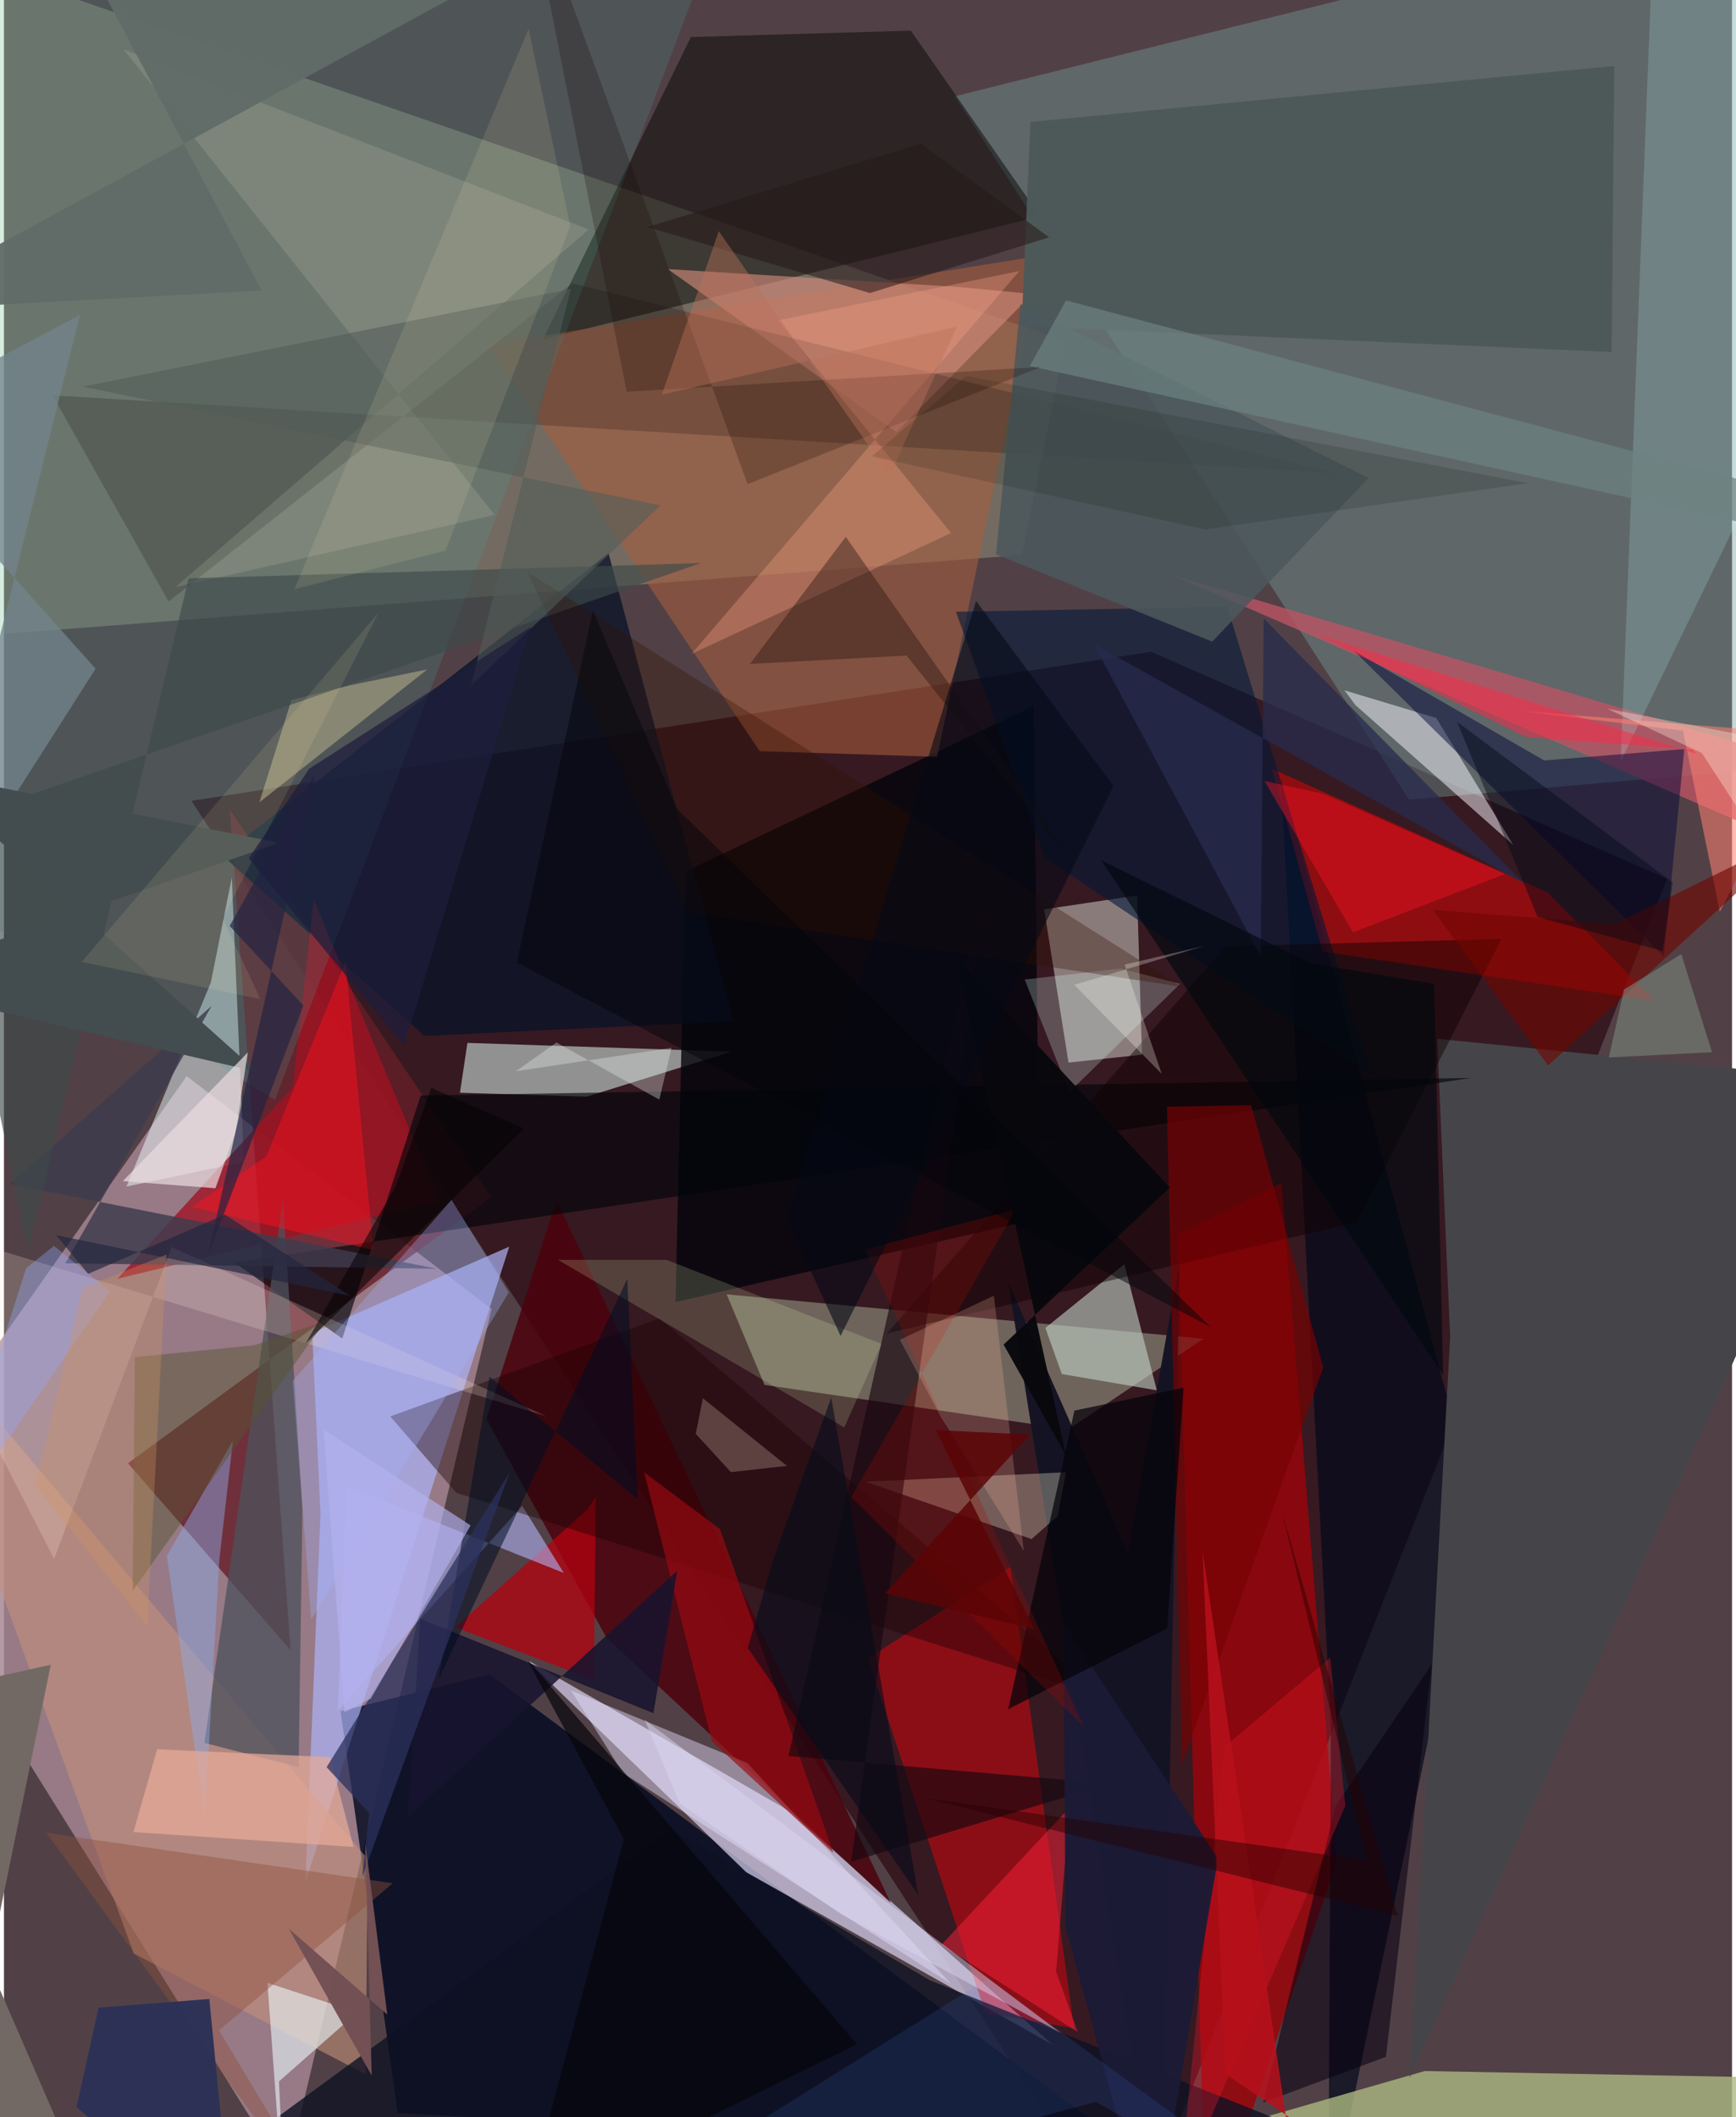 <svg xmlns="http://www.w3.org/2000/svg" width="228" height="278" viewBox="0 0 836 1024"><path fill="#514146" d="M0 0h836v1024H0z"/><path fill="#28000b" fill-opacity=".62" d="M555.028 315.216l-464.29 72.121L544.843 1086 804.59 425.04z"/><path fill="#a58693" fill-opacity=".839" d="M136.563 1052.04l99.318-418.956L88.388 520.502-62 733.906z"/><path fill="#e4f2b8" fill-opacity=".235" d="M492.514 268.416l20.983-103.44L-29.461-22.728l14.208 330.491z"/><path fill="#00081f" fill-opacity=".804" d="M162.83 827.631l72.04-17.744 314.65 232.743-358.998-20.718z"/><path fill="#759f9a" fill-opacity=".408" d="M898 367.844L895.266-62 460.073 46.562l219.7 340.232z"/><path fill="#d4ceed" fill-opacity=".722" d="M359.146 905.569L252.744 802.655l126.705 72.98L507.357 989.01z"/><path fill="#97040b" fill-opacity=".851" d="M644.851 900.552l-26.885-328.268-50.102 24.975L581.617 1086z"/><path fill="#661f29" fill-opacity=".8" d="M235.833 579.013L60.023 707.725l78.633 90.413-29.41-406.577z"/><path fill="#9a9e89" fill-opacity=".565" d="M367.95 669.839l-18.312-43.799 230.678 21.432-65.336 43.832z"/><path fill="#adb4f8" fill-opacity=".694" d="M145.837 910.38l98.62-307.42-95.34 41.73 4.02 87.504z"/><path fill="#fd010b" fill-opacity=".427" d="M517.666 980.96l-42.866-7.245-56.832-171.618 68.877-44.128z"/><path fill="#f4f9ed" fill-opacity=".439" d="M503.214 439.826l44.991-6.717 2.361 76.996-35.565 3.84z"/><path fill="#cfe4df" fill-opacity=".592" d="M351.951 508.648l-69.99 21.75-61.368-1.876 3.623-24.114z"/><path fill="#000819" fill-opacity=".678" d="M640.67 1074.222l1.301-238.94-24.222-459.436 94.618 352.979z"/><path fill="#03050b" fill-opacity=".792" d="M500.997 589.338l-176.113 40.438 4.813-208.305 168.493-80.099z"/><path fill="#eb0002" fill-opacity=".486" d="M613.403 371.856l24.432 88.386 160.854 23.886-51.976-52.552z"/><path fill="#acb882" fill-opacity=".796" d="M842.159 1004.584l-154.853-2.886L394.313 1086l500.505-29.263z"/><path fill="#070706" fill-opacity=".494" d="M501.297 104.632l-62.566-89.806-106.41 3.092-71.615 146.236z"/><path fill="#a55b3e" fill-opacity=".592" d="M233.904 166.66l268.458-43.137-50.94 242.52-85.814-2.741z"/><path fill="#4c020c" fill-opacity=".843" d="M429 920.35L291.396 792 233.38 686.237l33.875-105.657z"/><path fill="#081328" fill-opacity=".769" d="M203.455 501.045l-97.87-87.283 186.887-146.17 60.33 226.298z"/><path fill="#efffff" fill-opacity=".486" d="M100.08 475.19L59.25 573.9l56.848-11.977-5.88-137.49z"/><path fill="#a01222" fill-opacity=".784" d="M149.891 435.154l60.688 145.678-155.701 37.66 84.76-92.526z"/><path fill="#48a5a4" fill-opacity=".188" d="M356.34-62H-10.638l-11.92 499.474 153.66 94.49z"/><path fill="#c0d1c7" fill-opacity=".604" d="M542.01 611.454l15.71 61-45.962-7.885-7.945-22.313z"/><path fill="#bb5465" fill-opacity=".796" d="M853.08 363.493l-13.638-103.198L898 422.849 564.34 277.785z"/><path fill="#454549" d="M680.09 1004.91l19.54-358.324-6.277-144.145L898 522.866z"/><path fill="#021839" fill-opacity=".592" d="M661.438 520.223l-69.626-226.72-131.287 2.366 43.045 119.034z"/><path fill="#c5917a" fill-opacity=".588" d="M62.795 944.833L-53.253 627.536l229.225 271.66-.965 104.082z"/><path fill="#00060a" fill-opacity=".639" d="M163.673 647.417l37.924-117.52 508.358-8.566-598.578 89.218z"/><path fill="#4d515c" fill-opacity=".757" d="M96.96 842.984l45.59 11.686 1.856-124.802-9.416-149.588z"/><path fill="#141323" fill-opacity=".976" d="M559.81 1081.546l8.922-471.207-25.027 140.681-57.923-130.953z"/><path fill="#d38a7a" fill-opacity=".631" d="M497.43 142.199l-65.653 66.834-110.622-78.873 140.142 8.597z"/><path fill="#befefb" fill-opacity=".184" d="M898-62l-99.013 1.24-16.849 429.008L898 128.96z"/><path fill="#b2020f" fill-opacity=".757" d="M218.308 787.073l67.126 25.48.811-88.42-4.04 5.991z"/><path fill="#0a0909" fill-opacity=".2" d="M274.92 137.003L79.66 290.963l-56.154-99.76L643.77 228.88z"/><path fill="#4d5958" fill-opacity=".992" d="M777.739 170.244L779.043 31.9 496.577 58.995l-4.257 98.806z"/><path fill="#f7f8ff" fill-opacity=".506" d="M653.802 341.019l-5.293-7.124 44.392 13.363 37.274 61.44z"/><path fill="#eee4c9" fill-opacity=".333" d="M509.805 733.22l-12.67 11.169-80.267-27.742 96.91-4.568z"/><path fill="#02063a" fill-opacity=".498" d="M745.134 367.822l67.776-5.534-9.896 100.273-149.94-147.805z"/><path fill="#e9e1ff" fill-opacity=".443" d="M458.169 959.595L299.417 857.492l-25.1-39.858 85.276 35.056z"/><path fill="#b0b3f3" fill-opacity=".604" d="M165.841 718.923l-4.335 108.455 89.228-99.028 20.117 32.441z"/><path fill="#0d1123" fill-opacity=".792" d="M448.135 957.902L768.644 1086l-704.715-11.885 258.797-189.723z"/><path fill="#3e3c4e" fill-opacity=".827" d="M100.466 486.528L29.7 610.998l179.852 2.651L2.777 572.69z"/><path fill="#0e0000" fill-opacity=".463" d="M427.142 644.951l163.911-187.257 133.348-3.555-69.86 136.911z"/><path fill="#190100" fill-opacity=".4" d="M218.815 722.037l313.912 99.133-215.565-183.578-130.28 47.489z"/><path fill="#9c0a12" fill-opacity=".663" d="M342.52 842.307l-32.797-130.191 36.694 27.463 54.846 156.694z"/><path fill="#f2e4c6" fill-opacity=".141" d="M282.843 110.982l-199.94 173.01 154.528-34.942L57.941 23.912z"/><path fill="#f7a386" fill-opacity=".341" d="M458.209 257.827l-125.577 58.43 158.532-185.153-116.636 23.853z"/><path fill="#fee7dc" fill-opacity=".212" d="M262.289 684.935L-62 586.57l86.27 167.37L81.137 603.2z"/><path fill="#ebf8fb" fill-opacity=".596" d="M127.473 959.01l43.507 14.287-37.932 33.391 3.68 79.312z"/><path fill="#dcf8b7" fill-opacity=".184" d="M406.512 690.399l18.084-40.402-104.052-40.66h-52.567z"/><path fill="#160710" fill-opacity=".647" d="M409.845 900.423l68.145-488.708-98.494 437.608 155.288 13.417z"/><path fill="#080113" fill-opacity=".565" d="M690.744 804.986l-46.628 68.77-34.924 143.162 59.363-22.097z"/><path fill="#4b585c" fill-opacity=".867" d="M491.75 147.1l168.431 84.096-75.683 79.136-104.572-42.248z"/><path fill="#eb1628" fill-opacity=".341" d="M648.918 873.395l-80.585 186.808 22.035-215.352 51.242-43.046z"/><path fill="#770204" fill-opacity=".686" d="M569.956 852.902L562.64 535.31l40.67-.78 34.912 126.812z"/><path fill="#ff111e" fill-opacity=".459" d="M165.193 465.33l-38.267 94.028-36.157 24.378 87.96 20.834z"/><path fill="#fe223a" fill-opacity=".494" d="M508.994 953.577l10.418 29.238-65.892-42.159 61.981-66.42z"/><path fill="#8daaea" fill-opacity=".463" d="M110.763 696.78l-31.947 55.738 18.367 126.498 6.995-124.415z"/><path fill="#17132e" fill-opacity=".855" d="M201.361 782.93l-6.05 95.94 130.388-119.117-11.504 68.85z"/><path fill="#e6aa99" fill-opacity=".722" d="M74.096 846.063l83.655 3.814 11.421 43.447-106.554-7.227z"/><path fill="#d1c898" fill-opacity=".439" d="M139.095 338.543l-15.54 49.536 81.258-64.32-37.103 7.63z"/><path fill="#8f4f3d" fill-opacity=".431" d="M20.529 886.482L166.434 1086l-62.382-103.992 84.019-71.157z"/><path fill="#3d4a49" fill-opacity=".643" d="M337.126 272.345L89.33 279.726 11.7 605.057l-42.56-205.642z"/><path fill="#ff8071" fill-opacity=".549" d="M873.988 355.197l-140.12-11.315 78.377 9.493L830.117 441z"/><path fill="#72838b" fill-opacity=".761" d="M36.717 152.413L-62 204.566 44.352 323.434l-82.38 129.122z"/><path fill="#1b1b36" fill-opacity=".949" d="M513.521 931.845L555.653 1086l31.62-187.153-74.654-113.494z"/><path fill="#ff1328" fill-opacity=".388" d="M652.626 450.927l-42.837-73.195 28.708 6.29 87.693 38.719z"/><path fill="#010d23" fill-opacity=".549" d="M301.532 618.562l5.155 106.75-71.775-59.446-24.555 146.048z"/><path fill="#dff" fill-opacity=".239" d="M540.114 468.47l28.91 7.372-53.693 52.4-21.515-54.491z"/><path fill="#2d3157" fill-opacity=".98" d="M99.35 966.818l11.428 116.88-75.687-64.53 10.678-48.126z"/><path fill="#06040a" fill-opacity=".737" d="M517.854 682.261L485.82 826.668l76.892-39.056 7.964-116.427z"/><path fill="#6d8281" fill-opacity=".694" d="M841.895 252.996l4.282-19.338-332.365-88.37-17.522 31.756z"/><path fill="#4f81f7" fill-opacity=".137" d="M652.389 1086l-124.177-69.389L269.269 1086l206.712-129.103z"/><path fill="#2b305c" fill-opacity=".749" d="M173.3 907.77l71.397-195.716-88.607 142.668 20.642 22.208z"/><path fill="#a4b4ff" fill-opacity=".325" d="M139.714 667.927l76.814-87.605 27.68 44.823-95.557 158.04z"/><path fill="#241610" fill-opacity=".404" d="M436.636 317.056l-75.744 4.074 46.35-61.485 118.446 168.841z"/><path fill="#575331" fill-opacity=".463" d="M62.303 769.348l1.037-112.929 57.554-5.748 34.48-11.64z"/><path fill="#710601" fill-opacity=".616" d="M691.261 440.056l88.087 6.892 91.626-45.127-123.985 113.515z"/><path fill="#434c4e" d="M-62 475.32l184.56 43.118-161.688-144.88 172.296 34.07z"/><path fill="#272b4e" fill-opacity=".753" d="M527.16 311.38l208.557 116.253L609.407 299.1l-1.414 163.473z"/><path fill="#a70900" fill-opacity=".251" d="M409.876 724.097l112.685 111.279-106.017-231.017 72.909-19.439z"/><path fill="#eadce0" fill-opacity=".706" d="M102.312 574.72l-44.839-3.45 60.478-62.245-5.861 38.36z"/><path fill="#ffb79c" fill-opacity=".224" d="M433.416 647.99l45.481-21.288 14.475 123.427-39.923-64.494z"/><path fill="#768076" fill-opacity=".651" d="M776.383 511.438l7.392-32.848 27.667-17.105 14.856 47.435z"/><path fill="#05050b" fill-opacity=".69" d="M252.764 801.99l47.146 87.563-47.783 178.195 160.509-79.05z"/><path fill="#180500" fill-opacity=".235" d="M359.758 234.135l141.913-56.655-200.413 11.993L251.508-62z"/><path fill="#8b6f69" fill-opacity=".525" d="M378.777 708.997l-40.643-32.695-3.47 17.193 17.009 18.517z"/><path fill="#321200" fill-opacity=".322" d="M569.15 477.225l69.574 43.88L253.2 276.595l77.69 164.554z"/><path fill="#222443" fill-opacity=".69" d="M150.666 373.97l-41.487 73.873 35.659 38.448-46.136 120.974z"/><path fill="#08080d" fill-opacity=".961" d="M483.592 650.331l80.44-75.975-103.19-110.918 52.91 240.39z"/><path fill="#535c59" fill-opacity=".576" d="M274.264 139.73l-48.346 191.835 91.665-87.096L37.94 186.995z"/><path fill="#736964" d="M22.66 805.179L-35.055 1086h86.731L-62 823.938z"/><path fill="#01080f" fill-opacity=".651" d="M632.163 465.89l-101.39-49.826 165.455 249.083-4.31-189.267z"/><path fill="#ffefb3" fill-opacity=".11" d="M213.642 266.276l60.3-156.938-20.123-95.45L140.485 284.99z"/><path fill="#050a16" fill-opacity=".588" d="M378.745 589.704l25.991 56.446 132-265.971-66.443-89.521z"/><path fill="#ff2745" fill-opacity=".494" d="M736.239 356.479l-101.371-49.777L818.773 364.6l-1.814-2.023z"/><path fill="#b6111b" fill-opacity=".867" d="M591.024 1003.147l-11.206-253.21L629.33 1086h83.937z"/><path fill="#dad6f1" fill-opacity=".471" d="M511.176 983.215L405.137 925.95l-78.158-53.697-17.035-40.424z"/><path fill="#030c1b" fill-opacity=".588" d="M400.208 675.9l-27.976 78.179-12.39 42.979 82.468 119.424z"/><path fill="#616b68" fill-opacity=".953" d="M18.888-58.838L124.67 140.525-62 150.648 224.993-5.504z"/><path fill="#735155" fill-opacity=".996" d="M185.428 974.337l-47.64-41.49 40.116 71.027-3.097-112.365z"/><path fill="#040305" fill-opacity=".557" d="M145.924 649.886l43.668-76.396 17.097-47.33 44.881 19.71z"/><path fill="#260000" fill-opacity=".463" d="M659.27 899.829l-40.987-168.566 55.94 195.327-229.172-56.999z"/><path fill="#261918" fill-opacity=".541" d="M311.312 109.812l132.213-40.34 62.122 45.323-86.748 26.942z"/><path fill="#e5efe9" fill-opacity=".349" d="M322.963 506.8l-75.302 11.31 19.622-13.873 49.768 27.61z"/><path fill="#02040a" fill-opacity=".498" d="M284.907 295.302l-36.778 170.225 335.615 176.317L325.59 391.192z"/><path fill="#92a7fd" fill-opacity=".365" d="M51.336 624.494l-27.175-21.88-13.452 10.843-41.338 130.082z"/><path fill="#fffef6" fill-opacity=".271" d="M560.088 519.401l-17.951-52.858 38.302-8.967-62.658 18.75z"/><path fill="#fff6e5" fill-opacity=".329" d="M898 482.441V366.58l-122.466-23.83 45.89 21.47z"/><path fill="#ffefb2" fill-opacity=".106" d="M181.248 296.278l-75.4 147.91 18.187 39.057-86.455-18.014z"/><path fill="#bb7259" fill-opacity=".427" d="M318.235 190.897l27.582-79.073 82.628 118.343 32.582-72.236z"/><path fill="#b3b2f0" fill-opacity=".647" d="M164.704 828.2l-10.086-136.746 71.141 46.335-48.24 83.737z"/><path fill="#010917" fill-opacity=".447" d="M702.955 349.088l38.957 94.428 60.544 16.52 4.873-33.213z"/><path fill="#22263f" fill-opacity=".675" d="M106.922 587.46l60.562 39.3L25.18 597.355l15.553 18.753z"/><path fill="#5c0405" fill-opacity=".843" d="M450.705 691.673l45.746 2.167-70.21 76.783 72.2 17.33z"/><path fill="#1d1e3c" fill-opacity=".725" d="M193.591 505.837l-75.134-90.725 29.264-43.372 107.277-68.59z"/><path fill="#d29261" fill-opacity=".322" d="M15.294 718.422l22.756-95.498 40.605-16.168-9.336 179.605z"/><path fill="#001406" fill-opacity=".133" d="M465.443 181.843L737.25 233.68l-156.108 22.407-161.238-35.392z"/></svg>